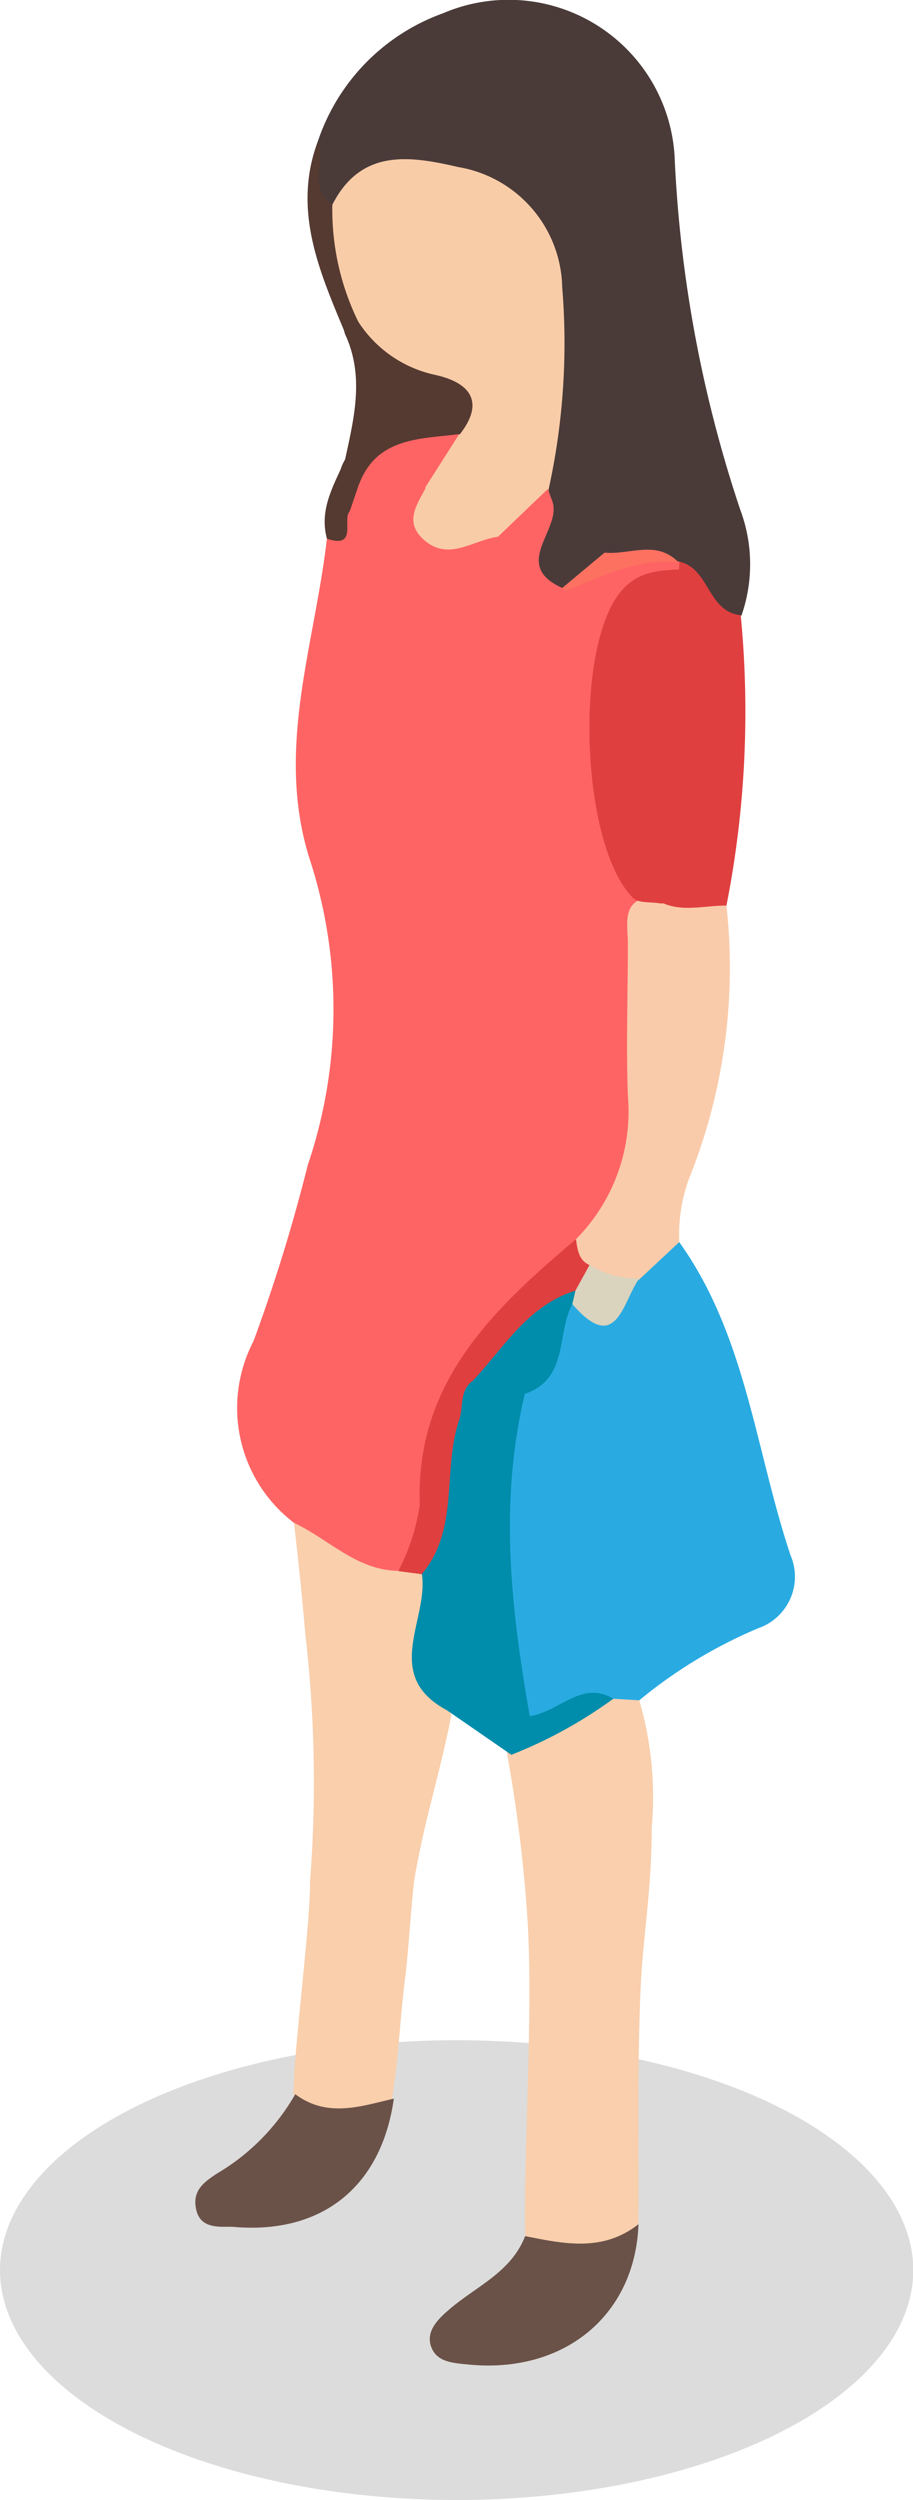 <?xml version="1.0" encoding="UTF-8"?> <svg xmlns="http://www.w3.org/2000/svg" viewBox="0 0 35.19 96.35"> <defs> <style>.cls-1{opacity:0.14;}.cls-2{fill:#ff6464;}.cls-3{fill:#4a3b39;}.cls-4{fill:#29abe2;}.cls-5{fill:#f9cfad;}.cls-6{fill:#f9cfac;}.cls-7{fill:#facbaa;}.cls-8{fill:#553a31;}.cls-9{fill:#e03f3f;}.cls-10{fill:#6a5248;}.cls-11{fill:#6b5249;}.cls-12{fill:#f9cca8;}.cls-13{fill:#fd7161;}.cls-14{fill:#008dab;}.cls-15{fill:#dad3be;}</style> </defs> <title>женщина лево красная</title> <g id="Слой_2" data-name="Слой 2"> <g id="Слой_11" data-name="Слой 11"> <ellipse class="cls-1" cx="17.6" cy="87.49" rx="17.6" ry="8.86"></ellipse> <path class="cls-2" d="M11.33,58.69a5.57,5.57,0,0,1-1.56-7,65.63,65.63,0,0,0,2.09-6.78A18.71,18.71,0,0,0,12,33.31c-1.45-4.31.13-8.39.6-12.56.3-.45.44-1,.79-1.42.87-.91,1.64-2.22,3.13-.82-.06,1.95,1.31,1.94,2.67,1.93s.95,2.33,2.59,1.74c1.31-.57,2.57-1.4,4.1-.81a1.05,1.05,0,0,1,.5.54,1.09,1.09,0,0,1-.27,1c-3,1.9-3.67,5.84-1.6,9.87.23.43.59.78.81,1.22a1.54,1.54,0,0,1,0,.77c-.7,2.5-.3,5.05-.37,7.58A7.56,7.56,0,0,1,22.84,48a41.08,41.08,0,0,0-3.79,3.79,8.74,8.74,0,0,0-2.12,5.32,4.59,4.59,0,0,1-1.49,3.72C13.49,61.22,12.32,60.14,11.33,58.69Z"></path> <path class="cls-3" d="M12.26,5.42A7.91,7.91,0,0,1,17.08.51,6.41,6.41,0,0,1,26,6a49.74,49.74,0,0,0,2.53,13.64,6,6,0,0,1,.05,4.08c-1.84.51-1.69-1.24-2.36-2.06h0a5.39,5.39,0,0,0-2.9-.07c-1.33-.21-1.79-1.34-2.4-2.3a2.62,2.62,0,0,1-.19-.73,55.48,55.48,0,0,0,.34-6c-.18-4.75-3.2-6.66-7.54-4.72a1.81,1.81,0,0,1-.93.23C11.79,7.23,12.14,6.31,12.26,5.42Z"></path> <path class="cls-4" d="M26.18,47.87c2.58,3.61,2.93,8,4.29,12.07a2.1,2.1,0,0,1-1.24,2.81,18.39,18.39,0,0,0-4.59,2.78,1.84,1.84,0,0,1-1,.46c-.32.05.08,0-.25,0-3.72.66-4.33.23-4.23-3.66.08-2.9-.78-5.89.57-8.71,1.13-.92,1.09-2.56,2.17-3.51a2.1,2.1,0,0,0,2.41-1.2C24.84,48.44,25.1,47.42,26.18,47.87Z"></path> <path class="cls-5" d="M23.64,65.47l1,.06a13.35,13.35,0,0,1,.48,4.91c0,2.43-.34,4.16-.43,6.24-.13,3-.06,6-.08,9-1.65,1.9-2.4,2-4.37.46-.06-3.45.33-8.72.08-12.33a57,57,0,0,0-.9-6.89C20.63,65.73,22,65.89,23.64,65.47Z"></path> <path class="cls-6" d="M11.33,58.69c1.34.63,2.41,1.82,4,1.85a1,1,0,0,1,1,0c.78,1.76-.11,3.85,1.07,5.54-.45,2.32-1,3.9-1.41,6.23-.13.81-.25,3.12-.41,4.19-.25,2.38-.2,2.57-.47,4.4-1.32,1.13-2.62,1.68-3.8-.17,0-1.62.66-6.61.64-8.23A49.38,49.38,0,0,0,11.77,63C11.65,61.61,11.5,60.13,11.33,58.69Z"></path> <path class="cls-7" d="M26.18,47.87,24.65,49.3a1.72,1.72,0,0,1-2.25-.11c-.43-.42-.64-.88-.2-1.43a7,7,0,0,0,2-5.54c-.07-1.95,0-3.9,0-5.85,0-.78-.28-1.73,1-1.82A3,3,0,0,1,28,34.9a21.8,21.8,0,0,1-1.46,10.57A6.4,6.4,0,0,0,26.18,47.87Z"></path> <path class="cls-8" d="M13.3,17.71c.35-1.61.75-3.22,0-4.83-.18-.54.16-.63.57-.66a24.57,24.57,0,0,1,3.42,1.86c1.17.69,1.85,1.68.58,3-1.36.74-3.15.48-4.24,1.85C13,18.65,13,18.22,13.3,17.71Z"></path> <path class="cls-9" d="M28,34.9c-1,0-2,.35-2.86-.35V34c2.74-2.41,2.1-5.52,1.71-8.55-.12-.94-.88-1.76-.72-2.8l.06-1c1.16.26,1.08,1.93,2.36,2.06A38.61,38.61,0,0,1,28,34.9Z"></path> <path class="cls-8" d="M13.81,12.4l-.49.48c-1-2.4-2.07-4.78-1.06-7.46.34.79-.44,1.82.54,2.47A5.1,5.1,0,0,1,13.81,12.4Z"></path> <path class="cls-8" d="M13.3,17.71c.12.36.06.82.5,1,.38.53-.16.73-.36,1.05s.31,1.4-.84,1C12.29,19.61,12.88,18.68,13.3,17.71Z"></path> <path class="cls-10" d="M20.24,86.18c1.5.3,3,.62,4.37-.46-.13,3.52-2.87,5.77-6.55,5.41-.58-.06-1.22-.08-1.44-.68s.26-1.07.69-1.44C18.34,88.12,19.7,87.58,20.24,86.18Z"></path> <path class="cls-11" d="M11.38,80.71c1.23.92,2.52.47,3.8.17-.48,3.42-2.8,5.26-6.23,4.94-.54,0-1.23.07-1.39-.67s.32-1.06.8-1.38A8.36,8.36,0,0,0,11.38,80.71Z"></path> <path class="cls-12" d="M13.81,12.4a9.79,9.79,0,0,1-1-4.51c1.11-2.18,3-1.88,4.86-1.45a4.8,4.8,0,0,1,4,4.64,26.3,26.3,0,0,1-.52,7.76,1.92,1.92,0,0,1-1.92,1.84c-1,.12-1.95,1-2.93.09-.71-.66-.23-1.32.1-1.95a2.46,2.46,0,0,1,1.33-2.09c1-1.29.32-2-.95-2.28A4.7,4.7,0,0,1,13.81,12.4Z"></path> <path class="cls-9" d="M26.58,21.92C30,25.4,28.25,29.6,28.14,33.54c0,1.48-1.6,1.22-2.68,1.28-.36-.07-.85,0-1.06-.21-2-2-2.27-9.5-.53-11.74C24.64,21.89,25.58,22,26.58,21.92Z"></path> <path class="cls-9" d="M22.2,47.76c.06.4.1.81.53,1A.76.76,0,0,1,22.47,50c-1.75.82-2.72,2.4-3.76,3.9a35.93,35.93,0,0,0-.85,4.47c-.19,1-.2,2.15-1.6,2.3l-.91-.12A8.1,8.1,0,0,0,16.18,58C16,53.3,19,50.46,22.2,47.76Z"></path> <path class="cls-2" d="M17.7,16.73l-1.33,2.09c-1.59-1.55-1.85,1-2.93,1l.36-1.05C14.47,16.84,16.16,16.93,17.7,16.73Z"></path> <path class="cls-2" d="M19.2,20.68l1.92-1.84c.05.16.11.32.17.48.62.89.23,1.9.36,2.84a4.56,4.56,0,0,1,.13.62c-.61.38-1.24,1.3-1.62-.25A8.36,8.36,0,0,0,19.2,20.68Z"></path> <path class="cls-13" d="M23.3,21.3c1,.09,2-.51,2.86.38-1.6-.2-3,.57-4.38,1.1l-.11-.12C21.53,21.38,22.56,21.51,23.3,21.3Z"></path> <path class="cls-3" d="M23.3,21.3l-1.63,1.36c-2-.9,0-2.25-.38-3.34C22.26,19.68,22.26,21,23.3,21.3Z"></path> <path class="cls-14" d="M16.26,60.66c1.46-1.74.78-4,1.44-5.94.17-.51,0-1.14.53-1.51a1.33,1.33,0,0,1,2,.51c-1,4.16-.54,8.28.19,12.42,1.17-.18,2-1.4,3.22-.67a17.68,17.68,0,0,1-3.93,2.16l-2.49-1.72C14.71,64.56,16.53,62.42,16.26,60.66Z"></path> <path class="cls-14" d="M20.23,53.72l-2-.51c1.2-1.29,2.12-2.9,3.95-3.47.16.22.13.39-.12.52C21.44,51.41,21.93,53.14,20.23,53.72Z"></path> <path class="cls-15" d="M22.06,50.26l.12-.52.55-1a3.21,3.21,0,0,0,1.92.52C24,50.13,23.78,52.26,22.06,50.26Z"></path> </g> </g> </svg> 
